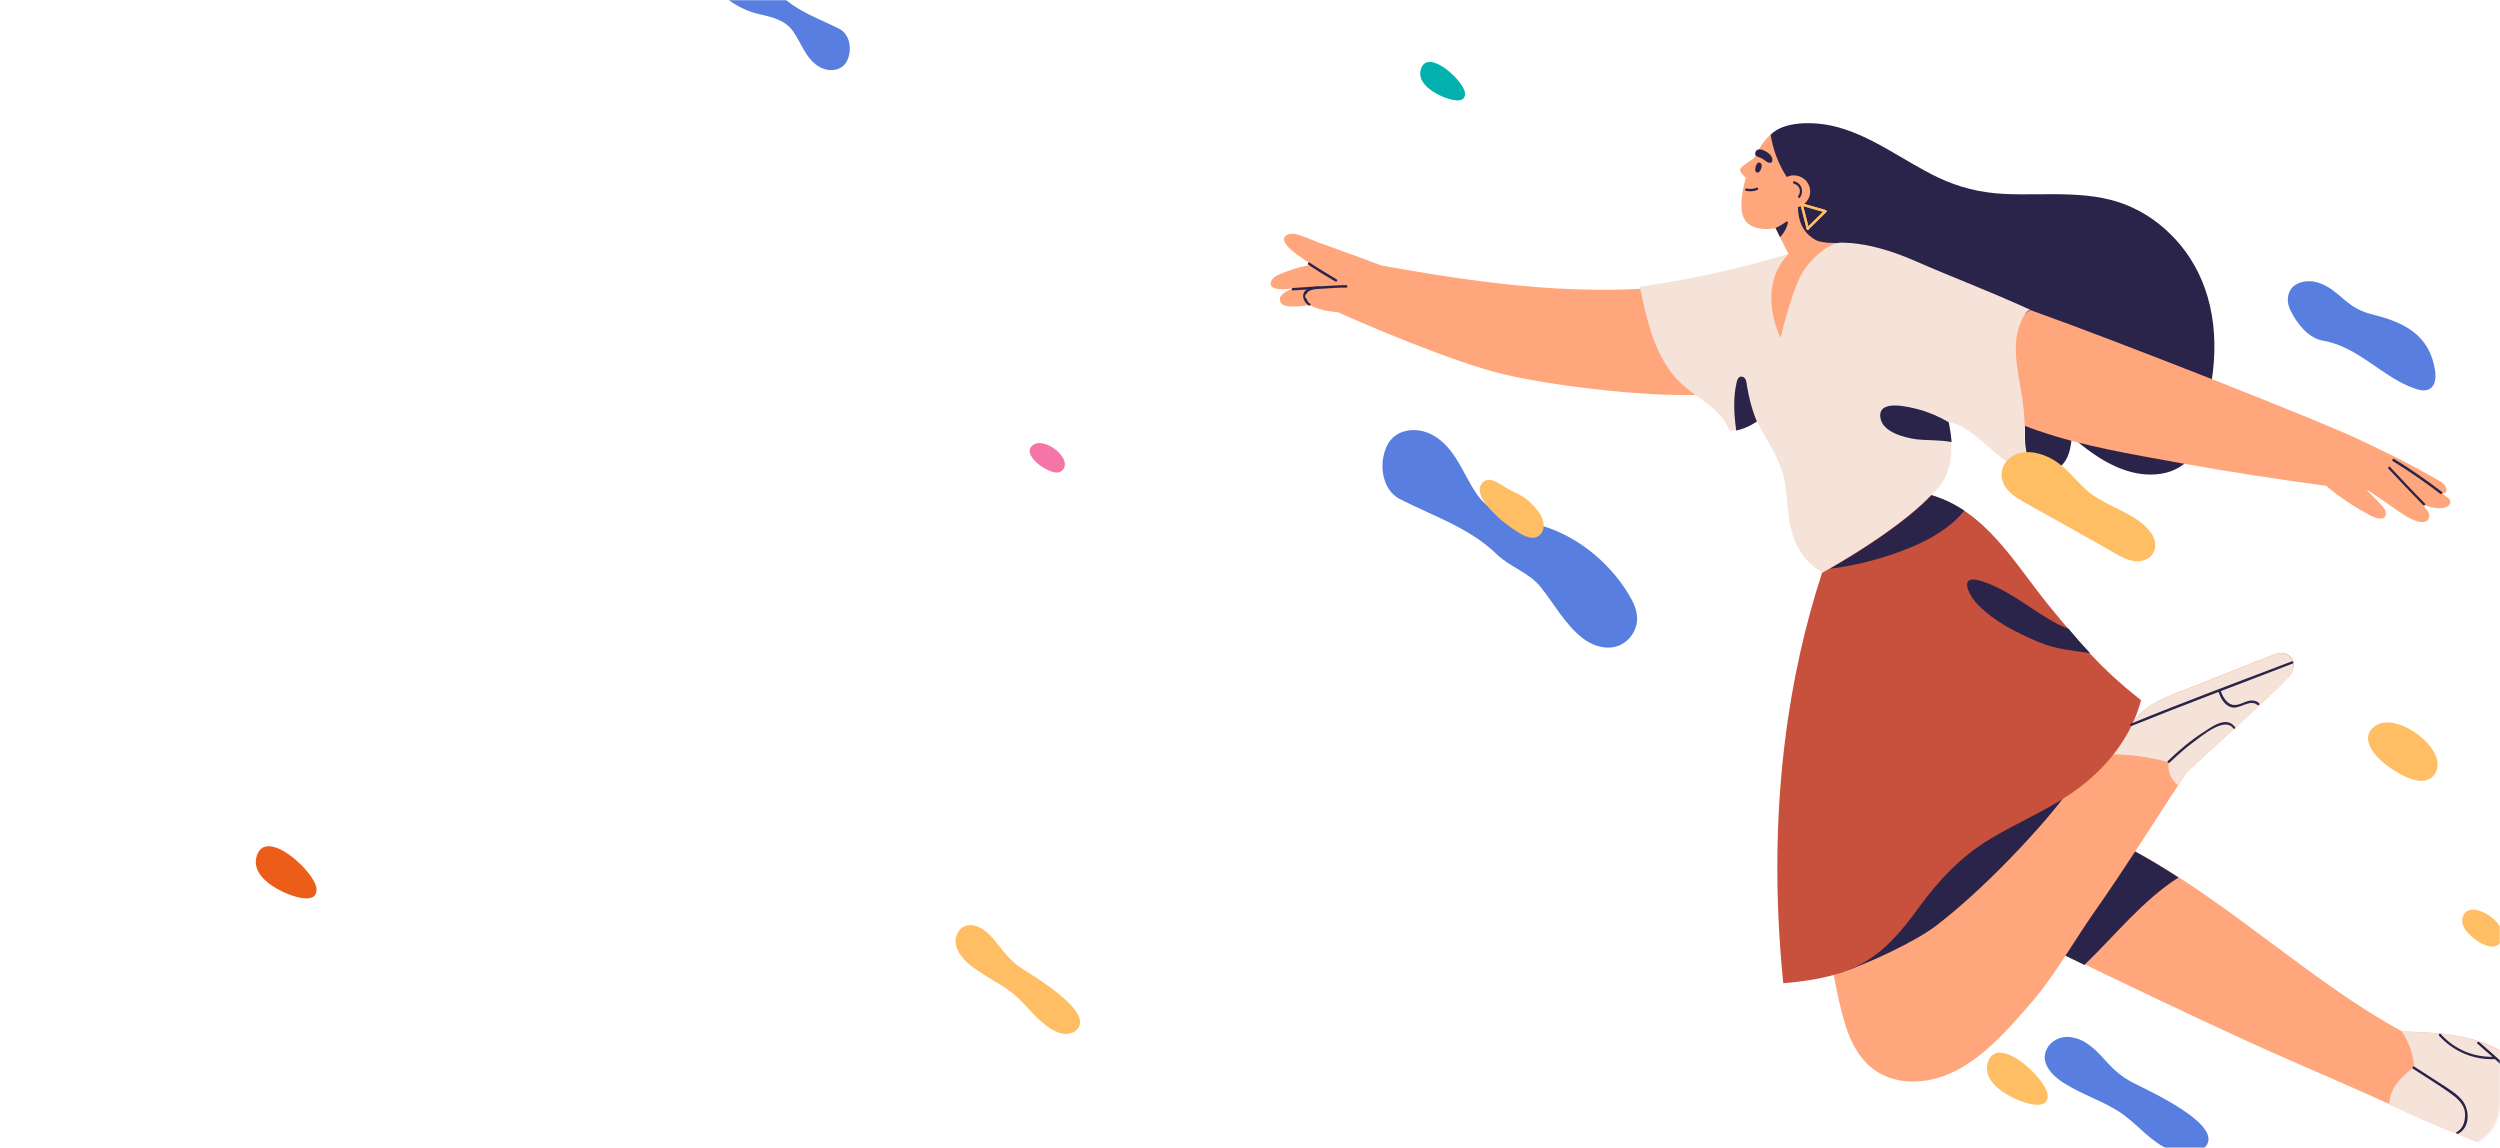 <svg width="1420" height="652" viewBox="0 0 1420 652" fill="none" xmlns="http://www.w3.org/2000/svg">
<mask id="mask0_3669_1748" style="mask-type:alpha" maskUnits="userSpaceOnUse" x="0" y="0" width="1420" height="652">
<rect width="1420" height="652" rx="25" fill="#373349"/>
</mask>
<g mask="url(#mask0_3669_1748)">
<path d="M1005.74 76.541C1013.78 68.482 1030.64 69.296 1040.14 71.324C1062.36 76.217 1080.61 91.165 1100.85 100.82C1112.59 106.413 1124.82 109.417 1137.8 110.108C1150.77 110.8 1163.82 109.896 1176.95 110.542C1188.66 111.07 1200.36 112.824 1211.06 117.837C1221.71 122.689 1231.02 130.198 1238.45 139.114C1254.73 158.823 1261.18 185.872 1256.09 217.249C1255.65 217.549 1255.25 218.011 1254.7 218.519L1256.27 219.123C1256.27 219.123 1258.19 264.088 1227.74 269.057C1197.3 274.027 1166.15 241.387 1141.2 207.162C1135.18 198.895 1135.76 194.178 1139.93 191.595C1125.9 185.951 1112.03 180.262 1098.05 174.781C1081.62 168.07 1063.86 162.259 1049.75 151.388C1033.42 138.872 1027.43 120.267 1023.72 101.018C1015.52 96.17 1005.74 76.541 1005.74 76.541Z" fill="#2B244A"/>
<path d="M722.233 159.32C723.81 156.246 729.363 154.844 732.349 153.646C736.468 152.127 740.888 151.047 745.237 150.337C743.112 149.015 740.986 147.693 738.976 146.164C735.927 144.054 731.999 141.318 730.061 138.193C727.316 134.071 732.361 132.114 735.737 132.905C740.06 133.953 744.497 136.019 748.635 137.645C753.304 139.295 757.973 140.944 762.689 142.756C770.085 145.382 777.483 148.007 784.763 150.841C837.32 160.248 890.596 167.875 944.054 163.197C945.234 163.037 945.254 164.957 944.028 164.955C942.686 165.161 941.461 165.159 940.073 165.203C946.954 186.354 958.186 205.569 973.008 222.015C973.702 221.993 974.188 221.855 974.882 221.833C976.061 221.673 976.035 223.431 974.855 223.591C974.532 223.683 974.162 223.613 973.838 223.705C973.652 224.283 972.842 224.512 972.334 223.957L972.288 223.795C943.326 226.592 882.833 219.439 854.673 212.732C824.664 205.675 772.545 183.016 759.903 177.329C754.168 176.857 748.619 175.807 743.673 173.186C740.018 173.874 736.432 174.191 732.709 174.023C730.743 173.882 728.2 173.554 727.278 171.54C726.402 169.688 727.33 168.024 728.766 166.917C730.317 165.601 732.331 164.679 734.183 163.803C727.798 164.741 719.587 164.797 722.233 159.32Z" fill="#FFA67D"/>
<path d="M1150.16 246.105C1150.4 237.108 1149.19 228.525 1147.73 219.665C1146.28 211.498 1144.75 203.007 1145.18 194.658C1145.32 190.241 1145.54 181.776 1150.98 180.582C1156.58 179.343 1163.16 185.876 1166.19 189.743C1170.02 194.606 1172.57 200.532 1173.42 206.593C1174.06 211.312 1172.9 215.843 1172.68 220.631C1172.58 226.436 1175.72 230.095 1177.56 235.349C1178.92 239.514 1178.56 243.815 1176.85 247.629C1176.28 254.266 1175.16 261.411 1169.53 265.634C1165.34 268.75 1159.95 268.88 1156 265.45C1150.25 260.607 1150.17 252.928 1150.16 246.105Z" fill="#2B244A"/>
<path d="M1121.4 224.34C1127.29 228.444 1133.57 232.085 1139.88 235.195C1136.93 218.005 1138.04 200.36 1143.48 183.762C1143.79 182.976 1145.32 180.966 1145.5 181.614C1145.66 181.568 1153 175.983 1153.21 176.099C1201.31 193.247 1320.51 240.092 1340.85 250.071C1351.22 255.176 1357.81 258.032 1368.12 263.507C1373.27 266.244 1378.26 269.028 1383.25 271.812C1385.96 273.319 1389.77 275.037 1389.56 278.599C1389.32 283.918 1355.79 280.486 1344.36 278.478C1345.08 279.15 1350.18 284.178 1350.74 284.896C1352.26 286.563 1354.99 288.765 1355.19 291.333C1355.48 296.676 1348.62 294.074 1346.33 292.798C1336.6 287.509 1329.72 282.988 1321.24 275.943C1293.21 272.173 1265.21 267.872 1237.35 262.831C1210.76 257.953 1183.61 253.584 1158 244.753C1152.59 242.963 1147.25 240.804 1142.19 238.39C1142.33 238.876 1142.31 239.408 1142.44 239.894C1142.77 241.028 1140.98 241.534 1140.66 240.4C1140.39 239.428 1140.27 238.41 1140 237.438C1133.11 234.143 1126.41 230.269 1120.1 225.934C1119.55 225.216 1120.52 223.714 1121.4 224.34Z" fill="#FFA67D"/>
<path d="M931.656 163.916C931.61 163.754 931.61 163.754 931.564 163.592L931.518 163.43C931.588 163.06 931.866 162.806 932.352 162.668C951.715 159.971 970.756 156.139 989.729 151.452C998.73 149.246 1007.59 146.555 1016.5 144.025C1017.96 143.611 1021.31 142.483 1021.64 142.391C1044.07 133.223 1067.09 139.112 1089.09 148.792C1110.47 158.125 1127.26 164.212 1153.16 175.935C1148.19 177.522 1145.21 190.446 1145.01 194.702C1144.58 203.051 1146.12 211.541 1147.56 219.708C1149.19 228.523 1150.24 237.152 1150 246.148C1149.8 252.855 1150.04 260.488 1155.63 265.378C1157.89 267.185 1160.41 268.045 1162.98 267.841C1140.31 274.28 1126.87 243.613 1106.64 239.555C1107.17 242.031 1107.53 244.552 1107.85 246.912C1108.7 254.199 1108.57 261.762 1105.97 268.627C1104.76 271.77 1103.25 274.474 1101 277.038C1097.3 281.241 1091.32 284.863 1092.42 291.202C1092.68 291.48 1092.82 291.966 1092.42 292.427C1084.22 300.532 1076.48 309.031 1069.21 317.924C1063.23 325.223 1056.81 330.37 1047.07 331.21C1046.38 331.232 1046.03 330.63 1046.38 330.006C1036.79 327.654 1028.31 321.835 1022.82 313.592C1015.13 301.946 1015.87 287.908 1013.86 274.652C1011.8 261.234 1003.79 250.905 997.866 239.285C993.745 242.031 989.393 243.966 984.35 244.698C984.026 244.79 983.818 244.674 983.61 244.558C983.17 244.858 982.43 244.718 982.084 244.116C978.837 235.762 971.56 230.476 964.537 225.469C958.6 221.204 952.941 216.684 948.625 210.733C938.841 197.233 935.075 180.274 931.656 163.916Z" fill="#F5E3D9"/>
<path d="M1362.68 264.7C1362.68 264.7 1381.28 275.346 1390.85 283.133C1393.78 285.451 1390.6 293.356 1371.9 284.837C1353.2 276.318 1353.16 276.156 1353.16 276.156L1362.68 264.7Z" fill="#FFA67D"/>
<path d="M1357.06 265.244C1357.06 265.244 1372.09 280.58 1379.15 290.653C1381.25 293.732 1379.32 302.333 1362.48 290.487C1344.76 278.014 1335.21 272.147 1335.21 272.147L1357.06 265.244Z" fill="#FFA67D"/>
<path d="M1376.34 286.902C1369.66 280.045 1363.15 273.142 1356.64 266.239C1356.09 265.521 1357.04 264.551 1357.59 265.269C1364.1 272.172 1370.66 279.237 1377.29 285.932C1378 286.604 1377.05 287.574 1376.34 286.902Z" fill="#2B244A"/>
<path d="M1386.06 280.466C1377.35 273.836 1368.41 267.623 1359.08 261.872C1358.41 261.362 1358.99 260.322 1359.77 260.624C1369.11 266.376 1378.26 272.705 1386.97 279.334C1387.68 280.006 1386.73 280.975 1386.06 280.466Z" fill="#2B244A"/>
<path d="M758.451 159.888C753.206 156.826 748.122 153.719 743.155 150.403C742.485 149.893 743.019 148.691 743.851 149.155C748.819 152.471 754.064 155.532 759.147 158.64C759.979 159.104 759.283 160.352 758.451 159.888Z" fill="#2B244A"/>
<path d="M748.938 163.989C744.127 164.305 739.153 164.667 734.342 164.982C733.486 165.05 733.442 163.663 734.298 163.595C739.109 163.279 744.083 162.917 748.894 162.601C749.75 162.533 749.794 163.921 748.938 163.989Z" fill="#2B244A"/>
<path d="M764.69 163.367C760.48 163.337 756.363 163.63 752.245 163.924C750.372 164.106 748.406 163.964 746.416 164.354C744.427 164.744 743.131 165.112 742.203 166.776C740.929 167.838 741.043 168.856 742.221 169.922C742.543 171.055 743.143 171.935 744.183 172.515C744.852 173.025 743.903 173.995 743.233 173.485C739.421 170.541 738.736 165.66 743.619 163.748C746.118 162.689 748.94 162.763 751.67 162.513C755.995 162.335 760.436 161.949 764.808 161.933C765.547 162.073 765.546 163.299 764.69 163.367Z" fill="#2B244A"/>
<path d="M1104.1 506.157C1105.3 506.691 1106.34 507.271 1107.59 507.967C1104.2 501.578 1102.85 493.735 1101.82 487.026C1098.91 468.773 1095.89 450.727 1092.98 432.474C1091.54 423.081 1089.93 413.735 1088.49 404.342C1087.72 399.137 1086.38 393.214 1089 388.269C1094.6 377.754 1109.14 382.727 1117.66 376.982C1116.36 374.899 1115.03 372.653 1113.74 370.569C1113.09 369.527 1114.62 368.744 1115.22 369.623L1118.93 375.92C1119.21 375.666 1119.49 375.413 1119.76 375.159C1120.55 374.235 1121.82 375.624 1120.99 376.386C1120.59 376.848 1120.32 377.102 1119.88 377.402L1173.92 466.027C1231.43 486.105 1278.22 528.83 1327.85 563.049C1339.63 571.256 1351.81 579.001 1364.45 585.914C1380.31 586.31 1396.59 586.938 1411.53 592.675C1426.46 598.412 1432.23 606.401 1445.67 619.213C1450.72 624.079 1475.92 649.307 1479.58 656.668C1481.29 660.209 1483.38 664.515 1481.51 668.374C1477.35 676.555 1466.63 673.299 1460.08 670.606C1444.6 664.151 1429.32 657.812 1413.83 651.357C1398.56 645.018 1382.89 639.14 1367.75 632.061C1339.04 618.507 1309.53 606.409 1280.59 593.271C1261.69 584.636 1242.74 575.839 1223.9 566.835C1186.69 549.219 1149.67 531.026 1113.04 512.371C1115.53 514.988 1118.91 517.006 1123.3 517.684C1124.41 517.894 1124.02 519.581 1122.91 519.372C1116.82 518.298 1112.55 514.96 1109.55 510.561C1107.52 509.563 1105.48 508.565 1103.61 507.521C1102.13 507.241 1103.06 505.578 1104.1 506.157Z" fill="#FFA67D"/>
<path d="M1161.93 503.916C1165.22 498.255 1169.09 492.779 1172.85 487.512C1176.44 482.291 1180.03 477.07 1184.76 472.752C1185.31 472.244 1186.03 471.69 1186.75 471.136C1204.43 478.543 1221.28 487.938 1237.38 498.419C1217.08 511.361 1201.52 531.18 1183.92 548.081C1172.76 542.674 1161.59 537.267 1150.55 531.652C1152.65 521.779 1156.92 512.164 1161.93 503.916Z" fill="#2B244A"/>
<path d="M1046.19 575.288C1041.71 557.657 1039.01 539.52 1036.68 521.452C1034.03 502.251 1032.19 482.82 1031.36 463.275C1029.58 421.247 1030.57 381.583 1039.52 340.359C1043.71 336.017 1097 292.53 1101.82 289.762C1136.4 331.404 1152.26 387.286 1145.84 441.096C1144.17 454.346 1141.24 467.432 1136.99 480.192C1163.01 460.899 1187.33 439.29 1209.46 415.504C1209.72 414.556 1209.97 413.608 1210.44 412.776C1213.18 406.397 1218.76 402.012 1224.66 398.76C1232.14 394.887 1240.26 392.055 1248.13 388.946C1257.41 385.26 1266.85 381.529 1276.13 377.843C1280.53 376.07 1284.93 374.296 1289.37 372.684C1291.87 371.624 1295.3 370.127 1298.23 371.218C1304.52 373.634 1303.68 380.525 1299.92 384.566C1289.33 395.975 1250.35 430.674 1241.83 438.87C1220.01 472.371 1208 491.711 1189.19 518.579C1178.48 533.872 1166.56 554.761 1154.3 568.919C1142.44 582.615 1129.95 597.189 1114.18 606.392C1101.43 613.865 1085.39 617.192 1071.32 611.387C1056.5 605.442 1049.84 590.004 1046.19 575.288Z" fill="#FFA67D"/>
<path d="M1042.93 547.158C1053.51 522.798 1080.75 497.909 1096.96 476.68C1104.6 466.632 1113.38 457.487 1123.48 449.894C1133.86 442.047 1145.73 436.4 1157.53 431.123C1162.33 428.887 1167.33 426.768 1172.12 424.532C1172.9 428.511 1181.92 437.5 1175.13 448.707C1168.29 459.751 1132.6 500.515 1100.14 525.487C1088.09 534.858 1060.39 547.626 1044.7 552.781C1043.93 553.173 1042.51 548.152 1042.93 547.158Z" fill="#2B244A"/>
<path d="M1197.04 428.48C1201.28 424.301 1205.31 420.005 1209.34 415.71C1209.6 414.762 1210.02 413.768 1210.32 412.982C1213.06 406.603 1218.64 402.218 1224.54 398.966C1232.02 395.093 1240.14 392.261 1248.01 389.152C1257.29 385.466 1266.74 381.735 1276.02 378.05C1280.41 376.276 1284.81 374.502 1289.26 372.89C1291.75 371.83 1295.18 370.333 1297.95 371.471C1304.24 373.886 1303.4 380.777 1299.64 384.819C1289.06 396.227 1250.07 430.926 1241.55 439.123C1239.95 441.502 1238.51 443.836 1237.03 446.008C1233.17 442.902 1231.1 438.065 1231.75 432.977C1220.54 429.86 1208.72 428.314 1197.04 428.48Z" fill="#F5E3D9"/>
<path d="M1089.93 515.432C1101.13 500.001 1113.78 486.607 1130.05 476.734C1147.09 466.47 1165.82 459.053 1181.77 446.821C1198 434.334 1210.91 417.541 1216.13 397.682C1209.85 392.814 1203.84 387.693 1198.11 382.318C1185.43 370.34 1174.47 357 1163.51 343.66C1143.82 319.319 1127.91 290.405 1096.93 281.173C1081.71 297.222 1054.11 314.686 1034.92 325.386C1016.93 380.38 1002.81 458.255 1012.89 558.488C1053.55 554.993 1068.72 544.91 1089.93 515.432Z" fill="#C7513C"/>
<path d="M1097.14 281.288C1104.02 283.358 1110.13 286.351 1115.72 290.015C1108.25 299.485 1096.54 306.312 1085.41 310.874C1070.69 316.979 1055.05 321.07 1039.34 323.08C1058.16 312.309 1083.14 296.114 1097.14 281.288Z" fill="#2B244A"/>
<path d="M1117.73 330.4C1118.43 329.152 1120.58 328.716 1124.37 329.74C1140.58 334.415 1153.83 346.579 1168.46 354.328C1170.49 355.326 1172.53 356.324 1174.84 357.068C1178.83 361.885 1182.94 366.495 1187.21 371.058C1177.48 369.446 1168.07 368.968 1157.92 364.673C1145.79 359.542 1132.96 353.206 1123.59 343.616C1120.21 340.372 1115.95 333.357 1117.73 330.4Z" fill="#2B244A"/>
<path d="M1371.21 606.048C1370.74 598.831 1368.28 592.004 1364.28 585.961C1380.15 586.357 1396.43 586.985 1411.2 592.768C1426.13 598.505 1431.9 606.494 1445.34 619.306C1450.4 624.171 1475.59 649.4 1479.26 656.761C1480.96 660.302 1483.06 664.608 1481.18 668.467C1477.03 676.648 1466.3 673.392 1459.76 670.699C1444.27 664.244 1429 657.904 1413.51 651.449C1398.23 645.11 1382.56 639.233 1367.42 632.154C1363.98 630.506 1360.54 628.859 1356.98 627.419C1357.73 618.978 1361.44 613.549 1371.21 606.048Z" fill="#F5E3D9"/>
<path d="M1471.09 672.381C1478.55 664.137 1465.8 652.528 1460.75 646.437C1455.44 640.068 1450.01 633.907 1444.31 628C1432.56 615.584 1420.13 603.883 1407.2 592.853C1406.53 592.343 1407.48 591.373 1408.15 591.883C1423.65 605.161 1438.47 619.155 1452.03 634.211C1458.37 641.16 1464.45 648.363 1470.12 656.028C1474.25 661.331 1477.44 667.604 1472.27 673.447C1471.5 673.839 1470.53 672.889 1471.09 672.381Z" fill="#2B244A"/>
<path d="M1302.13 376.938C1271.7 388.73 1240.97 400.083 1210.67 412.361C1209.91 412.753 1209.54 411.457 1210.3 411.065C1240.55 398.625 1271.28 387.272 1301.76 375.642C1302.57 375.412 1302.94 376.708 1302.13 376.938Z" fill="#2B244A"/>
<path d="M1268.44 413.633C1263.62 407.126 1251.04 417.699 1246.41 421.114C1241.34 424.83 1236.89 428.893 1232.33 433.164C1231.61 433.718 1230.69 432.93 1231.36 432.215C1237.54 426.257 1244.03 420.74 1251.28 416.057C1256.16 412.919 1264.61 406.318 1269.48 412.987C1270.04 413.705 1269 414.351 1268.44 413.633Z" fill="#2B244A"/>
<path d="M1395.51 642.909C1399.33 640.949 1400.52 635.886 1400.06 631.815C1399.54 626.887 1395.22 623.388 1391.5 620.768C1384.68 615.877 1377.52 611.61 1370.63 607.088C1369.96 606.578 1370.5 605.376 1371.33 605.84C1376.5 609.272 1381.8 612.495 1386.97 615.927C1391.06 618.617 1395.68 621.33 1398.71 625.198C1402.84 630.501 1403.03 640.423 1396.32 643.905C1395.44 644.505 1394.74 643.301 1395.51 642.909Z" fill="#2B244A"/>
<path d="M1417.04 601.612C1404.92 602.078 1393.57 597.249 1385.44 588.354C1384.89 587.636 1385.84 586.666 1386.39 587.384C1394.31 596.163 1405.24 600.76 1416.99 600.224C1417.9 600.318 1417.94 601.706 1417.04 601.612Z" fill="#2B244A"/>
<path d="M1282.2 400.45C1277.79 396.626 1271.88 403.555 1266.75 401.511C1263.19 400.072 1261.28 396.414 1260.1 392.897C1259.87 392.087 1261.17 391.719 1261.4 392.529C1262.25 394.912 1263.47 397.366 1265.53 399.058C1268.72 401.653 1271.93 400.04 1275.24 398.75C1277.9 397.644 1280.8 397.348 1283.11 399.318C1283.82 399.99 1282.87 400.96 1282.2 400.45Z" fill="#2B244A"/>
<path d="M1067.97 236.533C1067.25 226.586 1084.68 231.264 1089.58 232.498C1095.64 234.103 1101.44 236.657 1106.89 239.835C1107.42 242.31 1107.74 244.67 1108.11 247.191C1108.31 248.533 1108.36 249.921 1108.52 251.101C1102.02 249.795 1094.8 250.269 1088.28 249.495C1081.35 248.489 1068.54 245.3 1067.97 236.533Z" fill="#2B244A"/>
<path d="M986.132 244.193C984.874 235.449 984.358 225.618 986.454 216.971C986.896 215.446 987.569 213.504 989.627 213.97C991.685 214.436 992.051 216.957 992.187 218.669C993.355 225.864 995.17 232.875 997.912 239.448C994.23 241.894 990.365 243.692 986.062 244.563C986.178 244.355 986.132 244.193 986.132 244.193Z" fill="#2B244A"/>
<path d="M1007 126.595L1015.9 144.372L1044.34 137.873L1029 109.146L1007 126.595Z" fill="#FFA67D"/>
<path d="M1044.34 137.873C1044.34 137.873 1035.38 139.015 1025.23 152.575C1018.25 161.907 1011.36 191.871 1011.36 191.871C1011.36 191.871 996.994 164.093 1015.74 144.418C1026.14 133.587 1044.34 137.873 1044.34 137.873Z" fill="#FFA67D"/>
<path d="M1042.15 90.709C1042.8 85.621 1038.96 75.161 1027.6 72.783C1017.36 70.615 1006.49 71.777 999.484 84.094C992.479 96.41 990.665 102.351 989.447 111.623C988.533 118.884 988.913 127.003 997.444 129.307C1007.13 131.982 1018.22 127.259 1023.15 123.058C1028.08 118.856 1039.73 109.948 1042.15 90.709Z" fill="#FFA67D"/>
<path d="M1005.74 76.542C1012.74 70.355 1022.24 69.931 1029.9 71.609C1041.29 74.148 1047.52 88.66 1048.57 93.612C1052.31 113.555 1044.54 137.989 1044.54 137.989C1044.54 137.989 1035.04 138.413 1031.29 136.325C1021.31 130.758 1020.38 120.696 1021.65 109.133C1013.1 100.007 1007.64 88.78 1005.74 76.542Z" fill="#2B244A"/>
<path d="M1027.85 106.322C1029.23 111.181 1026.28 116.218 1021.43 117.598C1016.57 118.978 1011.53 116.032 1010.15 111.173C1008.77 106.314 1011.71 101.277 1016.57 99.897C1021.48 98.679 1026.47 101.462 1027.85 106.322Z" fill="#FFA67D"/>
<path d="M997.117 89.318C997.117 89.318 989.546 94.094 988.734 95.549C987.714 96.889 988.822 98.325 991.94 101.291C995.057 104.256 997.117 89.318 997.117 89.318Z" fill="#FFA67D"/>
<path d="M1015.54 126.446C1014.86 129.614 1013.35 132.317 1011.06 134.719L1008.52 129.488C1010.7 128.52 1012.78 127.228 1014.66 125.82C1014.94 125.566 1015.61 126.076 1015.54 126.446Z" fill="#2B244A"/>
<path d="M1021.39 111.305C1023.43 108.626 1022.09 105.154 1018.88 104.316C1018.09 104.014 1018.42 102.697 1019.21 102.999C1023.37 104.092 1024.86 108.744 1022.36 112.255C1021.85 112.925 1020.88 111.975 1021.39 111.305Z" fill="#2B244A"/>
<path d="M996.958 86.913C996.631 89.457 999.592 88.791 1001.9 90.761C1004.17 92.568 1005.9 93.126 1006.55 91.716C1007.31 90.099 1005.79 87.205 1002.19 85.603C998.952 84.072 997.308 85.063 996.958 86.913Z" fill="#2B244A"/>
<path d="M999.378 92.352C1001.44 92.818 1000.51 95.707 999.926 96.747C999.578 97.371 998.952 98.249 998.005 97.993C996.687 97.667 996.875 95.863 997.131 94.915C997.503 93.76 998.061 92.026 999.378 92.352Z" fill="#2B244A"/>
<path d="M998.197 107.915C996.137 108.675 993.939 108.949 991.673 108.367C990.726 108.111 991.26 106.909 991.999 107.049C994.057 107.515 995.931 107.333 997.829 106.619C998.593 106.227 998.96 107.523 998.197 107.915Z" fill="#2B244A"/>
<path d="M1023.44 115.451C1028.02 116.777 1032.55 117.941 1036.97 119.313C1037.75 119.615 1037.42 120.933 1036.64 120.631C1032.06 119.305 1027.53 118.141 1023.12 116.769C1022.17 116.513 1022.49 115.195 1023.44 115.451Z" fill="#FFBE63"/>
<path d="M1023.95 116.008C1025.07 120.59 1026.36 125.125 1027.49 129.706C1027.72 130.516 1026.42 130.884 1026.19 130.074C1025.07 125.493 1023.78 120.957 1022.65 116.376C1022.38 115.404 1023.67 115.036 1023.95 116.008Z" fill="#FFBE63"/>
<path d="M1037.29 120.447C1034 123.656 1030.59 127.074 1027.3 130.283C1026.58 130.837 1025.66 130.049 1026.33 129.333C1029.62 126.124 1033.03 122.706 1036.32 119.497C1036.83 118.827 1037.8 119.777 1037.29 120.447Z" fill="#FFBE63"/>
<path d="M1023.44 115.451C1028.02 116.777 1032.55 117.941 1036.97 119.313C1037.75 119.615 1037.42 120.933 1036.64 120.631C1032.06 119.305 1027.53 118.141 1023.12 116.769C1022.17 116.513 1022.49 115.195 1023.44 115.451Z" fill="#FFBE63"/>
<path d="M1023.95 116.008C1025.07 120.59 1026.36 125.125 1027.49 129.706C1027.72 130.516 1026.42 130.884 1026.19 130.074C1025.07 125.493 1023.78 120.957 1022.65 116.376C1022.38 115.404 1023.67 115.036 1023.95 116.008Z" fill="#FFBE63"/>
<path d="M1037.29 120.447C1034 123.656 1030.59 127.074 1027.3 130.283C1026.58 130.837 1025.66 130.049 1026.33 129.333C1029.62 126.124 1033.03 122.706 1036.32 119.497C1036.83 118.827 1037.8 119.777 1037.29 120.447Z" fill="#FFBE63"/>
<path d="M787.728 253.324C792.323 243.618 804.329 242.134 813.388 246.913C827.022 254.244 830.814 269.446 839.236 281.232C847.059 292.139 859.359 294.772 871.706 297.568C893.808 302.669 913.512 318.429 925.068 337.552C927.651 341.72 929.887 346.511 929.879 351.414C929.867 358.769 924.49 365.722 917.271 367.422C911.024 368.846 904.251 366.568 899.1 362.605C889.005 354.794 882.918 343.219 875.047 333.377C868.538 325.248 857.65 322.039 850.191 314.88C834.673 299.682 813.498 292.917 794.849 283.334C785.374 278.323 782.715 264.025 787.728 253.324Z" fill="#587EE0"/>
<path d="M481.2 34.42C478.457 40.214 471.29 41.1 465.883 38.247C457.744 33.871 455.48 24.796 450.453 17.76C445.783 11.25 438.44 9.678 431.07 8.009C417.876 4.964 406.114 -4.444 399.216 -15.86C397.673 -18.348 396.339 -21.208 396.343 -24.135C396.351 -28.525 399.561 -32.676 403.87 -33.69C407.599 -34.54 411.642 -33.181 414.717 -30.815C420.743 -26.152 424.377 -19.243 429.075 -13.367C432.961 -8.515 439.461 -6.599 443.913 -2.325C453.177 6.747 465.817 10.785 476.95 16.506C482.606 19.497 484.193 28.032 481.2 34.42Z" fill="#587EE0"/>
<path d="M1161.8 597.773C1163.8 591.254 1170.44 588.142 1176.68 589.17C1185.47 590.526 1191.49 597.567 1197.08 603.682C1201.14 608.129 1205.51 611.791 1210.87 614.644C1217.9 618.426 1266.71 639.923 1251.54 652.457C1245.45 657.512 1236.57 655.832 1228.83 651.379C1218.59 645.534 1212.18 636.503 1202.06 630.45C1192.14 624.513 1183.15 621.815 1173.4 615.832C1167.78 612.701 1159.47 605.61 1161.8 597.773Z" fill="#587EE0"/>
<path d="M542.933 532.665C544.116 527.002 548.875 524.554 553.526 525.74C560.066 527.33 564.825 533.812 569.219 539.458C572.415 543.564 575.798 546.99 579.879 549.748C585.229 553.399 622.19 574.552 611.563 584.933C607.298 589.121 600.675 587.242 594.767 582.966C586.956 577.35 581.821 569.094 574.086 563.3C566.51 557.618 559.757 554.835 552.299 549.119C548.018 546.105 541.568 539.476 542.933 532.665Z" fill="#FFBE63"/>
<path d="M1305.73 160.805C1312.37 158.134 1319.47 160.735 1324.89 164.774C1328.28 167.208 1331.3 170.183 1334.61 172.641C1338.59 175.606 1342.96 177.501 1347.74 178.672C1365.82 183.122 1380.16 190.375 1383.15 210.7C1383.69 214.465 1383.33 219.012 1380.03 220.906C1377.5 222.41 1374.32 221.657 1371.61 220.685C1353.7 214.704 1339.57 196.848 1319.45 193.5C1311.32 192.151 1304.71 183.92 1300.97 176.27C1298.1 170.463 1299.24 163.431 1305.73 160.805Z" fill="#587EE0"/>
<path d="M1141.69 260.059C1147.99 255.12 1156.78 256.476 1163.46 259.655C1172.54 263.903 1177.69 271.544 1184.8 278.101C1195.24 287.739 1213.9 291.193 1221.95 302.909C1225.46 307.864 1225.03 314.987 1218.99 317.753C1211.09 321.394 1202.39 314.765 1195.94 311.17L1165.11 293.842C1160.33 291.175 1155.39 288.553 1150.56 285.723C1146.6 283.52 1142.4 281.038 1139.58 277.287C1135.36 271.66 1136.11 264.445 1141.69 260.059Z" fill="#FFBE63"/>
<path d="M1349.35 412.2C1361.75 403.805 1391.43 426.112 1383.09 439.414C1376.84 449.166 1361.73 439.125 1355.58 434.663C1349.01 429.733 1339.29 418.9 1349.35 412.2Z" fill="#FFBE63"/>
<path d="M587.045 252.565C593.311 248.32 608.318 259.599 604.101 266.325C600.944 271.256 593.301 266.179 590.195 263.923C586.872 261.43 581.955 255.953 587.045 252.565Z" fill="#F576A6"/>
<path d="M1398.94 520.599C1402.68 509.735 1425.48 524.089 1420.98 534.119C1418.31 540.128 1410.82 537.179 1407.06 534.397C1402.87 531.384 1396.96 526.586 1398.94 520.599Z" fill="#FFBE63"/>
<path d="M1129.2 603.177C1134.57 586.949 1162.3 612.506 1163.05 621.92C1163.87 632.191 1147.48 625.642 1143.37 623.484C1136.06 619.957 1125.99 612.84 1129.2 603.177Z" fill="#FFBE63"/>
<path d="M145.896 485.938C151.265 469.71 179.001 495.266 179.749 504.681C180.565 514.952 164.177 508.403 160.064 506.245C152.761 502.717 142.688 495.6 145.896 485.938Z" fill="#EB5D19"/>
<path d="M807.136 39.068C811.097 27.098 831.557 45.95 832.108 52.895C832.71 60.471 820.622 55.64 817.587 54.048C812.2 51.446 804.77 46.196 807.136 39.068Z" fill="#00B1AE"/>
<path d="M840.852 276.163C842.13 272.649 845.531 271.683 848.767 273.215C851.748 274.469 854.474 276.671 857.548 278.248C861.245 280.174 865.013 281.73 868.038 284.372C871.78 287.685 876.513 292.642 876.805 297.986C876.985 301.085 875.453 304.321 872.214 305.241C867.47 306.412 862.065 302.171 858.392 299.713C853.378 296.236 848.713 292.134 844.719 287.317C842.458 284.284 839.388 280.254 840.852 276.163Z" fill="#FFBE63"/>
</g>
</svg>
